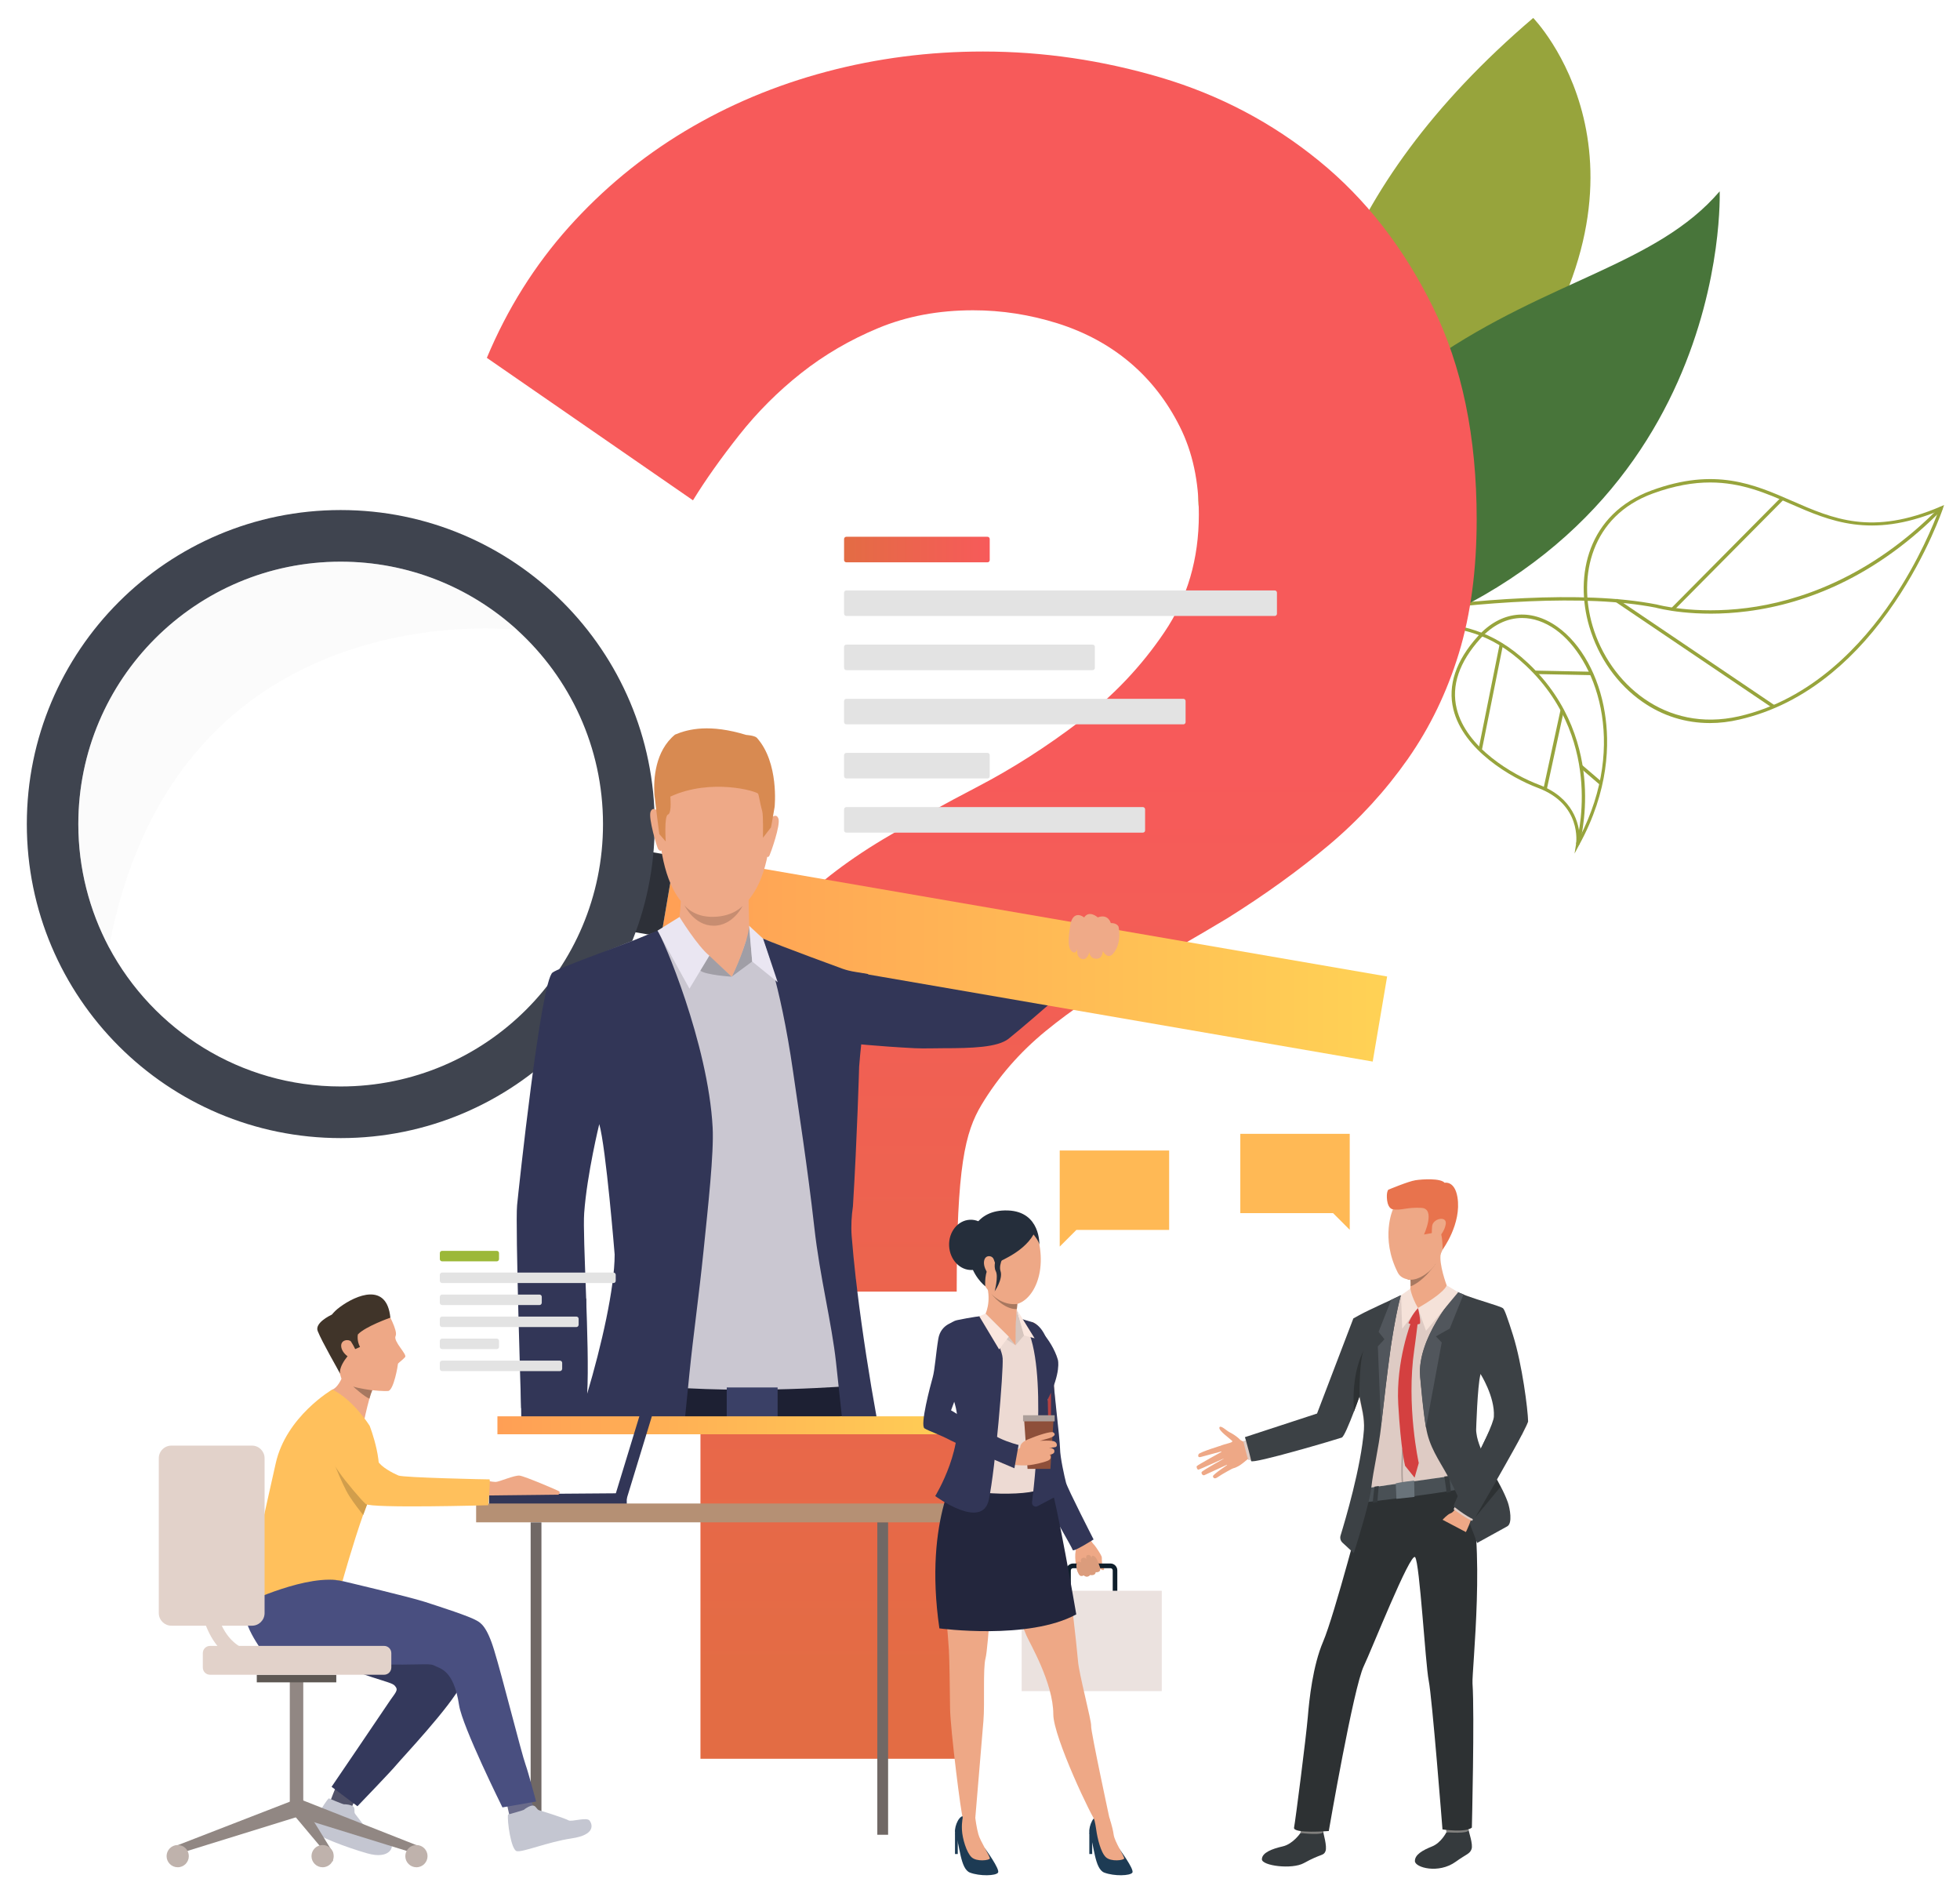 <?xml version="1.0" encoding="utf-8"?>
<!-- Generator: Adobe Illustrator 24.2.3, SVG Export Plug-In . SVG Version: 6.00 Build 0)  -->
<svg version="1.1" id="Слой_1" xmlns="http://www.w3.org/2000/svg" xmlns:xlink="http://www.w3.org/1999/xlink" x="0px" y="0px"
	 viewBox="0 0 1834.2 1781.4" style="enable-background:new 0 0 1834.2 1781.4;" xml:space="preserve">
<style type="text/css">
	.st0{fill:#97A43C;}
	.st1{fill:#BBD070;}
	.st2{fill:#48753A;}
	.st3{fill:url(#SVGID_1_);}
	.st4{fill:#E3E3E3;}
	.st5{fill:url(#SVGID_2_);}
	.st6{fill:#323657;}
	.st7{fill:url(#SVGID_3_);}
	.st8{fill:#2D3038;}
	.st9{fill:#3F444F;}
	.st10{opacity:0.32;fill:#F2F2F2;}
	.st11{fill:#CAC7D1;}
	.st12{fill:#1D2033;}
	.st13{fill:#EEA987;}
	.st14{fill:#D88A51;}
	.st15{fill:#C78D71;}
	.st16{fill:#A09EA6;}
	.st17{fill:#EAE6F2;}
	.st18{fill:#3A4066;}
	.st19{fill:#EFAA88;}
	.st20{fill:url(#SVGID_4_);}
	.st21{fill:#706865;}
	.st22{fill:#B59074;}
	.st23{fill:#EEA886;}
	.st24{fill:#515269;}
	.st25{fill:#6A6B8A;}
	.st26{fill:#C4C6D1;}
	.st27{fill:#34395C;}
	.st28{fill:#EDDCC5;}
	.st29{fill:#494F80;}
	.st30{fill:#403429;}
	.st31{fill:#FFC05C;}
	.st32{fill:#A77860;}
	.st33{fill:#D19E4C;}
	.st34{fill:#918783;}
	.st35{fill:#5E5854;}
	.st36{fill:#BFB2AC;}
	.st37{fill:#E2D2CA;}
	.st38{fill:#9CB839;}
	.st39{fill:#353A3D;}
	.st40{fill:#81807E;}
	.st41{fill:#2D3133;}
	.st42{fill:#DECBC4;}
	.st43{fill:#495055;}
	.st44{fill:#E8734D;}
	.st45{fill:#3C4145;}
	.st46{fill:#51565C;}
	.st47{fill:#F5E2D9;}
	.st48{fill:#D44040;}
	.st49{fill:#AD9F99;}
	.st50{fill:#69737A;}
	.st51{fill:#0E1E2B;}
	.st52{fill:#EBE2DF;}
	.st53{fill:#DB9C7C;}
	.st54{fill:#1D3B54;}
	.st55{fill:#23263D;}
	.st56{fill:#EDDAD3;}
	.st57{fill:#D6C5BE;}
	.st58{fill:#252E3B;}
	.st59{fill:#FAE6DE;}
	.st60{fill:#B54141;}
	.st61{fill:#8E4F3A;}
	.st62{fill:#AD9F9A;}
	.st63{fill:#FFB955;}
</style>
<g>
	<g>
		<g>
			<g>
				<path class="st0" d="M1153.7,601.6l-0.7-3.1c0.7-0.1,66.1-15.1,147.3-26.5c75-10.6,179.3-20.3,249.8-6.5l0.1,0
					c0.3,0.1,35,9.7,84.8,3.3c45.9-5.9,114.6-27.2,180.6-94.7l2.3,2.2c-29.4,30.1-61.9,53.7-96.4,70.1
					c-27.6,13.1-56.6,21.7-86.2,25.5c-49.3,6.4-84.1-2.9-85.9-3.4C1415.3,542.4,1156.3,601,1153.7,601.6z"/>
			</g>
			<g>
				<path class="st0" d="M1600.2,676.5c-22.8,0-44.3-6.7-63.2-19.9c-23.5-16.3-41.1-41.3-49.7-70.3c-14.1-47.7-1.5-105.6,58.4-127.5
					c59.2-21.7,95.8-5.7,131.2,9.8c38.6,16.9,75,32.8,139.2,5.3l3.2-1.4l-1.1,3.3c-0.1,0.4-14.3,42.2-44.7,87.2
					c-17.8,26.4-37.7,48.8-59.1,66.4c-26.7,22.1-55.9,36.8-86.6,43.8C1618.5,675.4,1609.2,676.5,1600.2,676.5z M1600.4,451.4
					c-15.8,0-33.3,2.9-53.6,10.3c-58,21.2-70.1,77.4-56.5,123.7c15.9,54,68.1,100.4,136.9,84.8c68.5-15.6,116-67.8,143.7-108.9
					c25.2-37.3,39.2-72.4,43.1-83.2c-63.5,26-101.6,9.4-138.4-6.7C1653,461.5,1629.8,451.4,1600.4,451.4z"/>
			</g>
			<g>
				
					<rect x="1583.9" y="522.9" transform="matrix(0.56 -0.829 0.829 0.56 191.003 1583.103)" class="st0" width="3.2" height="177.8"/>
			</g>
			<g>
				
					<rect x="1543.7" y="516.7" transform="matrix(0.704 -0.71 0.71 0.704 110.281 1301.327)" class="st0" width="146" height="3.2"/>
			</g>
		</g>
		<g>
			<g>
				<path class="st0" d="M1473.5,798.6l1.4-8.9c0.2-1.5,5.3-37.2-35.8-52.6c-25-9.4-69.7-35.4-79-73.4c-5.5-22.5,2.3-45.5,22.9-68.4
					c21.3-23.6,49.2-26.8,74.5-8.8c22.2,15.8,38.8,45.9,44.3,80.3c4.6,28.3,4.1,72.7-24.1,123.9L1473.5,798.6z M1424.4,578.2
					c-14,0-27.5,6.5-39,19.2c-19.9,22.1-27.4,44.1-22.2,65.6c8.9,36.7,52.6,62,77,71.2c32.4,12.2,37.6,37,38.1,49.1
					c45.7-88.9,14.2-168-22.5-194.2C1445.5,581.8,1434.8,578.2,1424.4,578.2z"/>
			</g>
			<g>
				<path class="st0" d="M1477.9,790.4l-3-0.9c0.1-0.2,7.2-24.3,4.9-56.8c-2.1-29.9-12.7-73.1-51.7-109.8
					c-34.1-32.1-61.9-35-94.2-38.4c-38.4-4-82-8.6-145.5-66.6l2.1-2.3c62.7,57.3,105.8,61.8,143.7,65.8c31.4,3.3,61.1,6.4,96,39.2
					c39.7,37.4,50.6,81.5,52.7,112C1485.2,765.7,1478,790.2,1477.9,790.4z"/>
			</g>
			<g>
				
					<rect x="1344.3" y="650.3" transform="matrix(0.197 -0.981 0.981 0.197 481.012 1890.958)" class="st0" width="100.5" height="3.2"/>
			</g>
			<g>
				
					<rect x="1461.5" y="603.4" transform="matrix(1.995683e-02 -1 1 1.995683e-02 804.203 2080.078)" class="st0" width="3.2" height="52.8"/>
			</g>
			<g>
				
					<rect x="1416.2" y="699.8" transform="matrix(0.212 -0.977 0.977 0.212 460.335 1973.639)" class="st0" width="75.8" height="3.2"/>
			</g>
			<g>
				
					<rect x="1487.3" y="713.4" transform="matrix(0.651 -0.759 0.759 0.651 -31.482 1382.414)" class="st0" width="3.2" height="24.1"/>
			</g>
		</g>
		<g>
			<g>
				<g>
					<g>
						<path class="st1" d="M1152.1,201.3c0,0,169.6,140.3,100.4,263.6c-69.2,123.2-112.6,22.5-112.6,22.5s-51.2,19.4,16.3-131.3
							C1188.1,285.1,1152.1,201.3,1152.1,201.3z"/>
					</g>
				</g>
			</g>
			<g>
				<g>
					<g>
						<path class="st0" d="M1434.8,16.8c0,0,131.4,134.4-17.3,343.4c-148.7,209-116.3,311.8-116.3,311.8S1051.2,343.9,1434.8,16.8z"
							/>
					</g>
				</g>
			</g>
			<g>
				<g>
					<g>
						<path class="st2" d="M1255.5,611.5c-74.5,20.5-23.7-200.3,85.1-275.1s209.7-88.5,268.7-157.4
							C1609.2,179,1622.5,510.4,1255.5,611.5z"/>
					</g>
				</g>
			</g>
		</g>
		<g>
			<linearGradient id="SVGID_1_" gradientUnits="userSpaceOnUse" x1="918.736" y1="1568.354" x2="918.736" y2="717.48">
				<stop  offset="0" style="stop-color:#E36C44"/>
				<stop  offset="1" style="stop-color:#F75A5A"/>
			</linearGradient>
			<path class="st3" d="M651,1208.3c0-153,11.8-218.2,35.5-275.9c23.7-57.8,72.5-108.1,146.6-151.1c22.2-13.3,49.6-28.5,82.2-45.5
				c32.6-17,64.4-37.4,95.5-61.1c31.1-23.7,57.4-51.4,78.9-83.3c21.5-31.8,32.2-68.5,32.2-110c0-31.1-5.9-58.5-17.8-82.2
				c-11.9-23.7-27.4-43.7-46.7-60c-19.3-16.3-41.9-28.5-67.8-36.7c-25.9-8.1-52.2-12.2-78.9-12.2c-32.6,0-62.2,5.6-88.9,16.7
				c-26.7,11.1-50.7,25.2-72.2,42.2c-21.5,17-40.8,36.3-57.8,57.8c-17,21.5-31.5,41.9-43.3,61.1L455.6,334.8
				c19.2-45.9,44.8-86.6,76.6-122.2c31.8-35.5,68.1-65.5,108.9-90c40.7-24.4,84.8-42.9,132.2-55.5c47.4-12.6,96.3-18.9,146.6-18.9
				c56.3,0,111.8,8.2,166.6,24.4c54.8,16.3,104,42.2,147.7,77.8c43.7,35.5,79.2,81.1,106.6,136.6c27.4,55.5,41.1,121.8,41.1,198.8
				c0,47.4-5.6,89.2-16.7,125.5c-11.1,36.3-27,69.2-47.8,98.9c-20.8,29.6-45.2,56.3-73.3,80c-28.2,23.7-60,46.7-95.5,68.9
				c-29.6,17.8-59.3,34.8-88.9,51.1c-29.6,16.3-56.6,34.4-81.1,54.4c-24.4,20-44.4,43-60,68.9c-15.5,25.9-23.3,57.4-23.3,174.9H651z
				 M655.5,1645.5v-306.6h246.6v306.6H655.5z"/>
		</g>
		<g>
			<path class="st4" d="M1192.9,576.3H792c-1.1,0-2.1-0.9-2.1-2.1v-19.7c0-1.1,0.9-2.1,2.1-2.1h400.9c1.1,0,2.1,0.9,2.1,2.1v19.7
				C1195,575.3,1194.1,576.3,1192.9,576.3z"/>
			<path class="st4" d="M1069.5,779H792c-1.1,0-2.1-0.9-2.1-2.1v-19.7c0-1.1,0.9-2.1,2.1-2.1h277.5c1.1,0,2.1,0.9,2.1,2.1V777
				C1071.6,778.1,1070.7,779,1069.5,779z"/>
			<path class="st4" d="M1022.5,627H792c-1.1,0-2.1-0.9-2.1-2.1v-19.7c0-1.1,0.9-2.1,2.1-2.1h230.5c1.1,0,2.1,0.9,2.1,2.1v19.7
				C1024.6,626,1023.6,627,1022.5,627z"/>
			<path class="st4" d="M1107.4,677.7H792c-1.1,0-2.1-0.9-2.1-2.1v-19.7c0-1.1,0.9-2.1,2.1-2.1h315.4c1.1,0,2.1,0.9,2.1,2.1v19.7
				C1109.5,676.7,1108.6,677.7,1107.4,677.7z"/>
			<path class="st4" d="M924.1,728.3H792c-1.1,0-2.1-0.9-2.1-2.1v-19.7c0-1.1,0.9-2.1,2.1-2.1h132.1c1.1,0,2.1,0.9,2.1,2.1v19.7
				C926.2,727.4,925.3,728.3,924.1,728.3z"/>
			<linearGradient id="SVGID_2_" gradientUnits="userSpaceOnUse" x1="789.975" y1="514.229" x2="926.206" y2="514.229">
				<stop  offset="0" style="stop-color:#E36C44"/>
				<stop  offset="1" style="stop-color:#F75A5A"/>
			</linearGradient>
			<path class="st5" d="M924.1,526.1H792c-1.1,0-2.1-0.9-2.1-2.1v-19.7c0-1.1,0.9-2.1,2.1-2.1h132.1c1.1,0,2.1,0.9,2.1,2.1v19.7
				C926.2,525.2,925.3,526.1,924.1,526.1z"/>
		</g>
		<g>
			<g>
				<path class="st6" d="M1041.1,887.7c0,0-75,66.4-97.2,84.1c-10.3,8.2-34.6,8.9-60.8,8.9c-8.6,0-18.3,0.4-26.9,0c0,0,0,0,0,0
					c-34.4-1.7-64.2-4.9-64.2-4.9s-89.1,4.5-84.7-50.8c0,0,10.4-16.7,23.7-20.5c12.3-3.5,71.8,6.2,81.6,6.7
					c10.7,0.5,85.3,15,88,14.5c3.4-0.6,35.4-19.3,52.5-29.7c26.1-15.9,50.9-28.6,50.9-28.6L1041.1,887.7z"/>
			</g>
			<g>
				<linearGradient id="SVGID_3_" gradientUnits="userSpaceOnUse" x1="618.319" y1="895.907" x2="1298.133" y2="895.907">
					<stop  offset="0" style="stop-color:#FF9F55"/>
					<stop  offset="1" style="stop-color:#FFD255"/>
				</linearGradient>
				<polygon class="st7" points="1284.6,993.2 618.3,878.2 631.9,798.6 1298.1,913.6 				"/>
				
					<rect x="599.9" y="798" transform="matrix(0.986 0.168 -0.168 0.986 149.059 -90.96)" class="st8" width="25.4" height="76.5"/>
				<path class="st9" d="M318.8,477.2C156.6,477.2,25.1,608.8,25.1,771c0,162.2,131.5,293.8,293.8,293.8
					c162.2,0,293.8-131.5,293.8-293.8C612.6,608.8,481.1,477.2,318.8,477.2z M318.8,1016.5c-94,0-175.6-52.8-216.9-130.3
					c0,0,0,0,0,0C83.7,851.8,73.3,812.6,73.3,771c0-135.6,109.9-245.5,245.5-245.5c63.6,0,121.6,24.2,165.2,63.9
					c49.3,44.9,80.3,109.6,80.3,181.6C564.4,906.6,454.4,1016.5,318.8,1016.5z"/>
				<path class="st10" d="M484.1,589.4c0,0-318.6-39.5-382.1,296.8c0,0,0,0,0,0C83.7,851.8,73.3,812.6,73.3,771
					c0-135.6,109.9-245.5,245.5-245.5C382.5,525.5,440.5,549.7,484.1,589.4z"/>
			</g>
			<g>
				<path class="st11" d="M496.9,1309c0,0,29,8.8,41.2,6.6c12.2-2.2,6-151.3,6.5-182.4c0.4-25.2,14.1-91.6,14.1-91.6s0,0,0,0.1
					c0,0,0,0.1,0,0.1c0,0,0,0.1,0,0.1c1.4,5,19.9,73.9,20.6,107.1c0.7,34.4-4.5,165.9-4.5,165.9l51.2,5l147.2,3.6l30.7-3.6
					c0,0-3.7-56.2-5-83c-0.8-17-4.1-47.4-3.3-77c0,0-0.5-31.2,2.6-44.7c0.3-59.3,3.9-118.1,3.9-118.1c2-26.9,3.4-52,4.2-75.5
					c-6.5-3.4-14.3-7.4-20.5-10.4c-19.3-9.2-46.2-21.6-63.5-29.5c-10.1-4.6-20-8-20-8s-69-6.6-74.7-6.3c-1.8,0.1-10.4,3.1-21.7,7.4
					c-24.5,9.3-71.7,28.2-79.2,33.6c-11,7.9-34.3,195.4-35.4,208.6C489.4,1140.7,496.9,1309,496.9,1309z"/>
			</g>
			<path class="st12" d="M799.6,1296.4c0,0-101,8.6-189.5,0v29c0,0,132.9,19.2,194-5.5L799.6,1296.4z"/>
			<g>
				<path class="st6" d="M820.2,1325.1c-6.3-34.5-13.1-77.8-18-117.8v-0.2c-0.4-3.4-0.8-6.8-1.2-10.1c0-0.2,0-0.4-0.1-0.5
					c-1.6-14.2-2.9-27.7-3.9-40.1c-0.7-9.5-0.1-18.8,1.2-27.9c3.9-63.5,5.8-130.4,5.8-130.4c2-27.4,7.6-63,8.4-86.8
					c-9.4-1.8-15.6-2-24.1-5c0,0-55.4-20.2-74.9-28.4c0,0,16.4,38.6,28.8,124.9c4.7,33.1,13.5,88.9,19.9,145.9
					c2.5,22.5,6.6,45.2,10.6,66.6c4,21.4,7.7,41.5,9.6,58.7c1.2,11.6,3.3,30.6,5.5,51c0.4,3.1,0.7,6.3,1,9.4h33.2
					C821.4,1331.4,820.7,1328.3,820.2,1325.1z"/>
			</g>
			<path class="st11" d="M708.2,898c0,0,1.8,26.4-20.5,27c-22.4,0.6-40.1-20.9-40.1-20.9l37.1,9.6l22.6-19.1L708.2,898z"/>
			<g>
				<path class="st13" d="M678.1,695.6c0,0,51.3,8.6,42.6,88.9c-8.7,80.3-53.9,73.2-57,73.1c-3-0.1-45.5,1-47.8-97.2
					C615.9,760.4,615.2,687.9,678.1,695.6z"/>
			</g>
			<g>
				<path class="st13" d="M700.5,834.3c0,0,0,33.1,1.4,40.2c1.5,7.7-41.2,29.9-68.7,4c0,0,5.6-36.1,3.8-48.9
					C635.3,817,700.5,834.3,700.5,834.3z"/>
			</g>
			<g>
				<path class="st13" d="M720.8,765.8c0,0,5.7-5.9,7.7,0.2c2,6.1-7.2,31.9-8.4,34.4c0,0-1.1,2.3-2.4,1
					C716.4,800.1,720.8,765.8,720.8,765.8z"/>
			</g>
			<g>
				<path class="st13" d="M616.5,759.7c0,0-5.4-6.2-7.7-0.2c-2.2,6,6,33,7,34.7c0,0,1.8,2.8,3.2,1.5
					C620.3,794.5,616.5,759.7,616.5,759.7z"/>
			</g>
			<g>
				<path class="st14" d="M724.9,755c-1.8,11-3.4,19.1-3.4,19.1l-7.5,9.7c0,0,0.4-21.5-0.7-24.9c-0.4-1.3-0.9-3.6-1.5-6
					c-0.9-4.1-1.7-8.6-2.3-10.2c-1-2.4-43.9-15-82.2,2.6c0,0,0.3,3.3,0.3,7c0,4.3-0.5,9.1-2.5,9.8c-3.7,1.3-2.1,25.2-2.1,25.2
					l-6-6.9c0,0-1.7-12.5-3.4-26.8c0,0,0,0,0-0.1c-0.4-3.3-0.8-6.8-1.2-10.2c-0.9-14.4,0.6-40.6,19.3-56c12.7-5.4,32.9-10,66.6,0.3
					c0,0,7.7,0.5,9.9,2.6C729.3,713.5,724.9,755,724.9,755z"/>
			</g>
			<path class="st15" d="M640.5,846.9c0,0,8.2,11.4,27.2,10.9c19-0.4,27.3-10.3,27.3-10.3s-9,18.8-27.4,18.6
				C649.3,865.9,640.5,846.9,640.5,846.9z"/>
			<path class="st16" d="M703.9,899.6l-19.1,14.1c0,0,16-34.1,16.3-47.7L703.9,899.6z"/>
			<polygon class="st17" points="701,866.1 714.1,878.2 727.8,919 703.9,899.6 			"/>
			<path class="st13" d="M698.7,878.3c0,0-5.3,18.6-13.9,35.5c0,0-20.1-17.6-26.4-23.9C652,883.7,698.7,878.3,698.7,878.3z"/>
			<path class="st16" d="M663.7,894.1l21,19.7c0,0-24.8-1.6-29.5-5.8L663.7,894.1z"/>
			<path class="st17" d="M635.9,857.9c0,0,16.8,27.3,27.9,36.2l-18.6,30.9l-29.9-54.3L635.9,857.9z"/>
			<g>
				<path class="st6" d="M666.9,1054.9c-4.1-78.3-46.8-178.6-51.7-184.1c-3.8,1.4-17.2,7.1-21.4,8.7c-23.1,9.1-70.3,25.8-76.7,30.4
					c-11,7.9-31.9,204.5-33.2,217.7c-1.8,18,3.8,189.9,3.8,189.9s28.4,6.2,46.1,7.6c3.5,0.3,6.6,0.4,9,0.2c-1.1,3.2-2.1,6.3-3.1,9.2
					h100.6c0.3-3.1,0.6-6.2,0.9-9.4c1.2-12.6,2.6-26.1,4-40.2c3.7-36.7,8.7-70.9,13.2-114.8C662.6,1129,668.2,1078.7,666.9,1054.9z
					 M546.7,1134.7c2.7-36.6,14.1-83,14.1-83c6.3,22,14.4,122,14.4,122c0,31.4-12.4,85.6-25.7,130.2
					C552,1259,545,1157.1,546.7,1134.7z"/>
			</g>
			<g>
				<path class="st6" d="M548.6,1215.2l-0.6,109.9l-0.1,9.4h-39.6c-6.3-1.8-13.2-4-20.5-6.7l0-2.8l-2.4-175.8L548.6,1215.2z"/>
			</g>
			<rect x="680.1" y="1298.1" class="st18" width="47.6" height="35.4"/>
			<g>
				<g>
					<path class="st19" d="M1002.2,862.7c0,0-4.6,20.6-0.2,26.3c4.5,5.7,6.5-1.6,6.5-1.6s-2.2,7.2,3.4,9.6c5.6,2.4,7.6-6.3,7.6-6.3
						s-0.2,5.9,6.2,6.3c6.4,0.3,6.3-7.3,6.3-7.3s4.4,8.6,9.6,2.6c8.7-10,5.2-25.2,5.2-25.2s-1.2-3.6-7.3-3.5c0,0-2.3-9-12.2-5.3
						c0,0-7.9-7.2-12.8,0.1C1014.7,858.3,1005.8,851.2,1002.2,862.7z"/>
				</g>
			</g>
			<linearGradient id="SVGID_4_" gradientUnits="userSpaceOnUse" x1="465.481" y1="1333.468" x2="932.605" y2="1333.468">
				<stop  offset="0" style="stop-color:#FF9F55"/>
				<stop  offset="1" style="stop-color:#FFD255"/>
			</linearGradient>
			<rect x="465.5" y="1325.1" class="st20" width="467.1" height="16.8"/>
		</g>
		<g>
			<g>
				
					<rect x="457.6" y="1397.5" transform="matrix(1 -7.583903e-03 7.583903e-03 1 -10.629 3.999)" class="st6" width="128.9" height="11.8"/>
				
					<rect x="536.6" y="1342.8" transform="matrix(0.292 -0.956 0.956 0.292 -866.433 1525.706)" class="st6" width="122.4" height="11.2"/>
				<g>
					<rect x="821" y="1424.2" class="st21" width="10.1" height="292.4"/>
				</g>
				<g>
					
						<rect x="445.5" y="1406.6" transform="matrix(-1 -1.224647e-16 1.224647e-16 -1 1333.173 2830.876)" class="st22" width="442.1" height="17.6"/>
				</g>
				<g>
					
						<rect x="496.7" y="1424.2" transform="matrix(-1 -1.224647e-16 1.224647e-16 -1 1003.385 3140.935)" class="st21" width="10.1" height="292.4"/>
				</g>
				<path class="st23" d="M453.8,1385.1c0,0,6.7,1.3,9.9,1.4c3.2,0.1,17.9-6.6,22.7-5.9c4.7,0.6,35.5,13.7,36.9,14.7
					c1.4,1-0.7,3.1-0.7,3.1l-70.7,0.8L453.8,1385.1z"/>
				<g>
					<path class="st24" d="M332.9,1682.6l-4.5,9.8c0,0-19.1-7.1-19.2-7.4c-0.1-0.2,5.3-13.6,5.3-13.6L332.9,1682.6z"/>
				</g>
				<g>
					<path class="st25" d="M496.4,1682.4l5.3,15.4c0,0-21,4.6-24,4.4c-0.3,0-4-17.5-4-17.5L496.4,1682.4z"/>
				</g>
				<path class="st26" d="M475.4,1697.7c0,0,14.6-4,15.1-4.6c0.4-0.6,5.8-4.3,8.6-3.8c2.8,0.5,3,3.8,5.8,4.5
					c2.8,0.7,24.2,7.5,27.1,9.3c3,1.7,17.1-3.4,19.8,0.3c2.7,3.7,5.4,13.3-16.9,16.6c-22.2,3.3-46,13.3-51.4,11.9
					C478.2,1730.5,474.5,1703.6,475.4,1697.7z"/>
				<path class="st26" d="M307.7,1682.5c0,0,13.6,5.8,14.3,5.6c0.7-0.2,7,0.3,8.8,2.3c1.8,2,0,4.7,1.7,6.9
					c1.7,2.2,11.4,15,14.2,17.9c2.3,2.4,15,4.7,19.1,8.9c3.1,3.2-0.5,16-22.1,9.9c-21-6-47.1-16.3-50.3-20.6
					C290.1,1709.2,303.5,1686.5,307.7,1682.5z"/>
				<g>
					<path class="st27" d="M321.6,1490c0,0,59.7,26.5,72.3,35.6c12.6,9.1,40.3,25.8,41.3,29.9c0.9,4.1,6.4,0.1-3.4,20.5
						c-9.8,20.4-56.3,69.6-60.6,74.9c-4.5,5.6-36.7,39-36.7,39l-24.2-18.2c0,0,46.6-68.5,53.3-78.6c6.7-10.1,9.8-11.6,5.8-16
						c-4-4.4-19.9-4.4-101.9-38.3c-8.2-3.4-31-11.3-34.1-22.3c-5.4-19.9-0.8-45.1,21.3-56.1C276.6,1449.4,321.6,1490,321.6,1490z"/>
				</g>
				<g>
					<path class="st23" d="M350,1297.9c-0.5,0.5-1.1,1.5-1.7,2.9c-0.9,2-1.8,4.8-2.6,7.8c-2.7,9.5-5.2,21.6-5.2,21.6
						s-34.2-28.5-29.3-30.2c4.8-1.8,8.4-10.1,8.4-10.1S353.6,1294.7,350,1297.9z"/>
				</g>
				<g>
					<path class="st28" d="M347.8,1396.2c0,0-27.7,53-28.9,72.9c-1.2,19.9-57.9-6.3-57.9-6.3L347.8,1396.2z"/>
				</g>
				<g>
					<path class="st6" d="M319,1467.8l0.6,4.9l1,6.5c0,0,0,0,0,0s0,0,0,0c-0.9-0.1-55.3-3.5-59.3-2.5c-4,1,7.5-12.9,7.5-12.9
						L319,1467.8z"/>
				</g>
				<g>
					<path class="st29" d="M320.7,1479.3c0,0,61.7,14.5,76.9,19.4c15.2,4.9,41.5,13.4,48.5,17.5c3.7,2.1,9.5,5.3,16.3,27.6
						c7.8,25.3,25.5,96.3,29.5,107.4c2.5,6.9,9.8,34.3,9.8,34.3l-31.5,5.5c0,0-37.5-75.5-40.6-95.7c-5.1-33.9-18.3-34.1-23.6-37.2
						c-5.3-3.1-30.9,2.7-121.8-4.5c-9.1-0.7-33.9-1.2-40.4-11c-11.6-17.7-23.3-37.8-5.3-55.7C256.6,1469,320.7,1479.3,320.7,1479.3z
						"/>
				</g>
				<g>
					<path class="st23" d="M362,1226.6c0,0,10.7,18.4,8.2,23.4c-2.4,5,11.1,17.2,8.9,19.7c-2.2,2.6-6.8,5.7-6.7,6.4
						c0.1,0.7-3.9,24.8-9.2,25.3c-5.2,0.5-41-1.3-44-12.5c-3-11.2-11.7-35.7-13.8-40.3C303.4,1244.1,324.1,1209,362,1226.6z"/>
				</g>
				<g>
					<path class="st30" d="M317.9,1223c-3,2.2-5.4,4.6-7.3,6.9c-2.3,1.1-16.2,8-13.3,15.4c3.9,10,19.5,36.8,20.8,39.6
						c0.2,0.4,0.2-0.3,0-1.8c1-9.5,12.6-20.1,12.6-20.1l6.2-2.8c-3.2-6-2-11.7-2-11.7c7-7.5,30.4-15.7,30.4-15.7
						C362.1,1199.6,333.5,1211.4,317.9,1223z"/>
				</g>
				<g>
					<path class="st23" d="M328.5,1255.2c-1.7-2.5-10.4-2.1-9.1,5.3c1.3,7.4,12,13.4,14.3,10.1
						C336,1267.3,330.2,1257.9,328.5,1255.2z"/>
				</g>
				<path class="st31" d="M351.1,1390.6c-2,3.3-4.4,8.6-7,15.1c-1.4,3.6-2.8,7.5-4.3,11.6c-9.5,26.9-19.3,62-19.3,62
					c-31.7-7.7-90.3,20.4-90.3,20.4c0.3-9.2,18-86.5,27.8-130.5c9.7-44,53-69.2,53-69.2c19.9,9.9,34.9,33.9,34.9,33.9
					S361.6,1373.7,351.1,1390.6z"/>
				<path class="st32" d="M348.3,1300.8c-0.9,2-1.8,4.8-2.6,7.8c-5.1-2.1-14.9-11.1-15.2-11.4
					C334.6,1298.8,348.3,1300.8,348.3,1300.8z"/>
				<path class="st33" d="M344.2,1405.8c-1.4,3.6-2.8,7.5-4.3,11.6c-3-3.7-8.2-10.3-13-17.7c-7.2-11.1-19-42.8-19.7-44.8
					C313.5,1363.5,336.7,1395.5,344.2,1405.8z"/>
				<g>
					<g>
						<polygon class="st34" points="166.4,1726.3 169,1733.7 280,1699.3 274.7,1684.3 						"/>
					</g>
				</g>
				<g>
					<g>
						<rect x="271.2" y="1573.3" class="st34" width="12.6" height="120.7"/>
					</g>
				</g>
				<g>
					<g>
						<rect x="240.3" y="1566.9" class="st35" width="74.4" height="7.1"/>
					</g>
				</g>
				<g>
					<g>
						<polygon class="st34" points="389.7,1726.3 387,1733.7 276,1699.3 280.9,1683.4 						"/>
					</g>
				</g>
				<g>
					<g>
						<polygon class="st34" points="311.4,1732.9 311.4,1741.5 276,1699.3 280.9,1683.4 						"/>
					</g>
				</g>
				<g>
					<g>
						<path class="st36" d="M400.1,1736.6c0,5.7-4.6,10.4-10.4,10.4c-5.7,0-10.4-4.6-10.4-10.4c0-5.7,4.6-10.4,10.4-10.4
							C395.4,1726.2,400.1,1730.8,400.1,1736.6z"/>
					</g>
				</g>
				<g>
					<g>
						<path class="st36" d="M312.3,1736.6c0,5.7-4.6,10.4-10.4,10.4c-5.7,0-10.4-4.6-10.4-10.4c0-5.7,4.6-10.4,10.4-10.4
							C307.7,1726.2,312.3,1730.8,312.3,1736.6z"/>
					</g>
				</g>
				<g>
					<g>
						<path class="st36" d="M176.7,1736.6c0,5.7-4.6,10.4-10.4,10.4c-5.7,0-10.4-4.6-10.4-10.4c0-5.7,4.6-10.4,10.4-10.4
							C172.1,1726.2,176.7,1730.8,176.7,1736.6z"/>
					</g>
				</g>
				<g>
					<path class="st37" d="M359.4,1566.9H196.6c-3.8,0-6.8-3-6.8-6.8v-13.4c0-3.8,3-6.8,6.8-6.8h162.8c3.8,0,6.8,3,6.8,6.8v13.4
						C366.2,1563.8,363.2,1566.9,359.4,1566.9z"/>
				</g>
				<g>
					<path class="st37" d="M235.8,1521h-75.4c-6.5,0-11.8-5.3-11.8-11.8v-144.9c0-6.5,5.3-11.8,11.8-11.8h75.4
						c6.5,0,11.8,5.3,11.8,11.8v144.9C247.6,1515.8,242.3,1521,235.8,1521z"/>
				</g>
				<g>
					<path class="st37" d="M248.7,1560.2c-17.9,0-32.5-6-43.2-17.9c-24.3-26.8-19.9-74-19.7-76c0.4-3.7,3.7-6.4,7.4-6.1
						c3.7,0.4,6.4,3.7,6.1,7.4c-0.1,0.5-3.9,43.3,16.3,65.6c8.2,9,19,13.4,33.2,13.4c3.7,0,6.8,3,6.8,6.8
						C255.5,1557.1,252.4,1560.2,248.7,1560.2z"/>
				</g>
				<g>
					<path class="st31" d="M328,1322.9c0,0,4.6,5.2,10.9,16.3c7.2,12.5,13.1,24.9,14.6,27.7c3.2,5.7,14.4,11.5,19.4,13.6
						c4.6,2,84.2,3.7,85.2,3.6c1-0.1-1.2,24.2-1.2,24.2s-109.9,3.1-114.7-1.2c-4.8-4.4-18.7-20.9-24.5-29.2
						c-5.5-7.8-14.1-20.7-18.6-26.2c-5-6.2-15.6-27.4-2.2-37.9C314.3,1300.3,323.9,1316.7,328,1322.9z"/>
				</g>
			</g>
			<path class="st4" d="M574.1,1200.4H413.7c-1.1,0-2.1-0.9-2.1-2.1v-5.6c0-1.1,0.9-2.1,2.1-2.1h160.4c1.1,0,2.1,0.9,2.1,2.1v5.6
				C576.2,1199.5,575.3,1200.4,574.1,1200.4z"/>
			<path class="st4" d="M524,1282.8H413.7c-1.1,0-2.1-0.9-2.1-2.1v-5.6c0-1.1,0.9-2.1,2.1-2.1H524c1.1,0,2.1,0.9,2.1,2.1v5.6
				C526,1281.9,525.1,1282.8,524,1282.8z"/>
			<path class="st4" d="M504.9,1221h-91.2c-1.1,0-2.1-0.9-2.1-2.1v-5.6c0-1.1,0.9-2.1,2.1-2.1h91.2c1.1,0,2.1,0.9,2.1,2.1v5.6
				C506.9,1220.1,506,1221,504.9,1221z"/>
			<path class="st4" d="M539.4,1241.6H413.7c-1.1,0-2.1-0.9-2.1-2.1v-5.6c0-1.1,0.9-2.1,2.1-2.1h125.7c1.1,0,2.1,0.9,2.1,2.1v5.6
				C541.4,1240.7,540.5,1241.6,539.4,1241.6z"/>
			<path class="st4" d="M464.9,1262.2h-51.2c-1.1,0-2.1-0.9-2.1-2.1v-5.6c0-1.1,0.9-2.1,2.1-2.1h51.2c1.1,0,2.1,0.9,2.1,2.1v5.6
				C467,1261.3,466.1,1262.2,464.9,1262.2z"/>
			<path class="st38" d="M464.9,1180.1h-51.2c-1.1,0-2.1-0.9-2.1-2.1v-5.6c0-1.1,0.9-2.1,2.1-2.1h51.2c1.1,0,2.1,0.9,2.1,2.1v5.6
				C467,1179.1,466.1,1180.1,464.9,1180.1z"/>
		</g>
		<g>
			<g>
				<path class="st23" d="M1171.5,1350c0,0-8.3-0.1-11.3-3.3c-3-3.2-8.2-6.1-9.9-6.9c-2.2-1.1-8.4-7.1-9.2-4.2
					c-0.8,2.9,9.9,10.4,11.9,12.4c2,2-8.8,2.9-10.4,4.9c-1.6,2,4,22.5,11.2,20.9c7.2-1.6,13.2-8.9,14.6-8.9c1.4,0,5.4-0.9,5.4-0.9
					L1171.5,1350z"/>
			</g>
			<g>
				<path class="st23" d="M1144.2,1352c0,0-21.6,6.6-22.5,8.5c-0.9,1.9-0.3,3.2,1.8,2.7c2.1-0.5,21.2-5.7,21.2-5.7
					s-23.6,12.9-24.7,14.2c-0.6,0.8,0.4,3.5,1.6,3.3c1.1-0.2,25.5-11.3,25.5-11.3s-22,12.1-22.6,13.6c-0.5,1.3,1,3.6,2.7,2.8
					c1.7-0.8,23-10.6,23-10.6s-15.4,10.1-15.1,11.7c0.1,1,1,3.4,4.8,0.6c3.9-2.8,13.8-8,13.8-8L1144.2,1352z"/>
			</g>
			<g>
				<path class="st39" d="M1217,1714.9c0,0-6.9,10.4-16.7,12.6c-9.7,2.2-19.3,5.8-19.4,12c-0.1,6.1,28.1,9.8,39.3,3.6
					c16.6-9.2,18.3-6.5,20.2-11.1c1.8-4.6-2.2-17-2.1-18.4C1238.4,1711.7,1217,1714.9,1217,1714.9z"/>
			</g>
			<g>
				<path class="st40" d="M1218.1,1709.8c0,0-1.3,5-1.1,5.1c0.2,0.1,21.9,2.7,21.3-1.3c-0.5-3.3-1.3-6.8-1.3-6.8L1218.1,1709.8z"/>
			</g>
			<g>
				<path class="st39" d="M1353.6,1714.2c0,0-4.9,9.9-13.4,13.3c-9,3.6-16.3,7.8-16.1,13.8c0.2,6,22.1,12.1,38.1,0.6
					c10.1-7.3,13.3-7.3,14.9-11.9c1.6-4.6-2.8-16.4-2.7-17.9C1374.3,1710.3,1353.6,1714.2,1353.6,1714.2z"/>
			</g>
			<g>
				<path class="st40" d="M1353.3,1709c0,0,0.1,5.1,0.2,5.2c0.2,0.1,21.2,1.8,20.7-2.1c-0.4-3.1-2-6.9-2-6.9L1353.3,1709z"/>
			</g>
			<g>
				<path class="st41" d="M1276.3,1405.7c0,0-27.6,105.8-38.1,130.2c-9.7,22.7-13,54.3-14.3,70.2c-1.7,20-11.7,97.9-12.9,103.8
					c-1.2,5.9,32.5,3.2,32.5,3.2s23.2-134.8,32.8-154.4c6.4-13.1,43.7-107.2,48-101.8c4.3,5.4,9.6,99.7,12.7,115.4
					c3.2,15.7,12.9,139.3,12.9,139.3s21.7,3.2,27.5-1.7c0,0,2.6-105.6,0.6-134.9c-0.8-11.2,13.1-134.1-4.7-183.6
					C1363.9,1365.2,1276.3,1405.7,1276.3,1405.7z"/>
			</g>
			<g>
				<path class="st42" d="M1430,1329.8c0,1.2-2.3,6-5.9,13c-5.3-10.7-9.5-19.4-10.9-22.6c-4.5-10.6-27.6-34.9-27.6-34.9s0,0,0,0.1
					c0,0,0,0,0,0c0,0,0,0,0,0c0,0,0,0.1,0,0.1c0,0.1,0,0.1-0.1,0.2c0,0,0,0.1,0,0.1c0,0,0,0.1,0,0.1c-1.3,4.7-9,34.1-9.3,48.5
					c-0.3,15.7-4.4,44.9-4.4,44.9l0,0l-4.8,0.7l-10.7,1.5l-1.3,0.2l-3.1,0.4l-28.4,4l-10.1,1.4l-1.4,0.2l-5.8,0.8l-15.9,2.2l-4,0.6
					l0,0l-3,0.4l-4.2,0.6c0,0,0,0,0,0c-0.1-0.2-4.1-5.6-3.5-17.6c0.4-7.8,1.3-22.4,0.9-36c0-0.1,0-0.1,0-0.2c0-0.2,0-0.3,0-0.5
					c0-0.1,0-0.1,0-0.2v0c-0.2-7.5-0.9-14.5-2.3-19.9c-0.9-3.6-1.6-7.2-2-10.6c0-0.2,0-0.3-0.1-0.5c-0.1-0.6-0.1-1.2-0.2-1.9
					c-0.9-9.4-0.2-16.6-0.1-17l0,0c-0.3,0.6-2.4,8.2-5.1,17.6c-4.6,15.8-11,36.8-13.7,37.8c-4,1.5-68.4,20.6-82.3,22.5
					c-1.6,0.2-2.5,0.2-2.6-0.1c-0.1-0.2-0.1-0.4-0.2-0.6c-1.7-5.6-4-15-4.4-16.6c0-0.1-0.1-0.2-0.1-0.2l2.5-0.7l70.1-21l32.1-92.4
					c0.7-0.5,8.5-4.3,14.3-7.1c5.9-2.8,12.9-6.9,19.3-10.4c3.3-1.8,6.4-3.4,9-4.6l0.4-0.2l0,0c4.4-2,7.3-3.4,7.3-3.4s0,0,0,0
					c0.1,0,0.8-0.1,1.9-0.2c6.2-0.6,25.3-2.4,31.7-2.8c0.5,0,1-0.1,1.3-0.1c0.3,0,0.5,0,0.6,0c0.8,0,4.8,1.4,9.9,3.4h0
					c0.2,0.1,0.4,0.1,0.6,0.2c0.2,0.1,0.5,0.2,0.7,0.3c0.4,0.2,0.9,0.3,1.4,0.5c0.9,0.4,1.9,0.7,2.8,1.1c0.3,0.1,0.7,0.3,1,0.4
					c10.4,4.1,22.3,9.2,25.1,11.2c1.9,1.3,7.7,12.3,14.4,25.8c8.7,27.8,19.7,70.3,20,80.8C1430,1329.5,1430,1329.7,1430,1329.8z"/>
			</g>
			<g>
				<path class="st43" d="M1279,1392.3c0,0-2.1,2.6-2.8,13.4c0,0,87.8-10.2,97-14.3c0,0,0.4-11.9-1.6-12.1
					C1369.5,1379,1279,1392.3,1279,1392.3z"/>
			</g>
			<g>
				<path class="st23" d="M1353.8,1202.5c-0.3,13.8-26.9,21.3-26.9,21.3s-11.2-14-8.5-15.3c1-0.5,1.5-2.6,1.6-5
					c0.1-2.2,0-4.7-0.2-6.2c-0.1-1-0.2-1.6-0.2-1.6s3.8-4,8.7-8.8c8.5-8.4,20.1-19.1,20.1-14.8c0,0.2,0,0.5-0.1,0.8
					C1346.3,1182.5,1353.8,1202.5,1353.8,1202.5z"/>
			</g>
			<g>
				<path class="st39" d="M1351.6,1381.4c0,0,1.9,12.1,2.1,15.2l4.1-0.8c0,0-1.1-12.8-1.8-14.9L1351.6,1381.4z"/>
			</g>
			<g>
				<path class="st39" d="M1286.3,1390.9c0,0-1.5,11-1.6,15.1l4.3-0.6c0,0,0.9-13.7,1.4-15.1L1286.3,1390.9z"/>
			</g>
			<g>
				<path class="st32" d="M1343.6,1182.3C1343.6,1182.3,1343.6,1182.3,1343.6,1182.3c-0.1,0.1-1.2,1.8-3.1,4.2
					c-4.1,5.1-11.8,13.6-20.4,17c0.1-2.2,0-4.7-0.2-6.2c-0.9,0-1.8-0.1-2.6-0.3c2.4-4.1,5.8-8.5,5.8-8.5l5.4-1.6L1343.6,1182.3z"/>
			</g>
			<g>
				<path class="st23" d="M1348.7,1172.2c-2.3,5-4.5,8.7-5.1,10.1c0,0,0,0,0,0c-0.4,0.9-1.5,2.5-3.1,4.2c-4.4,4.7-12.6,11-20.6,10.8
					c-0.9,0-1.8-0.1-2.6-0.3c-3.2-0.7-7.1-2.2-9.2-6.3c-16.6-32.6-4.6-59.2-4.6-59.2s45.5-12.9,52.6,0.8
					C1361,1141.9,1354.1,1160.5,1348.7,1172.2z"/>
			</g>
			<g>
				<path class="st44" d="M1303.4,1131.4c0,0-4.2-0.2-5.3-8.2c-1-7.9,1.1-10.1,1.1-10.1s18.8-7.9,25.5-8.9c6.7-1,23.3-2,27.2,2.4
					c0,0,9.4-2.2,12,13.5c4.1,24.9-13.9,49-13.9,49s0.2-16.2-3.4-18.4c-3.6-2.2-6.7,3-6.7,3l-7.3,1.3c0,0,11.1-24-2.2-24.9
					C1317.1,1129.2,1311.1,1132.8,1303.4,1131.4z"/>
			</g>
			<g>
				<path class="st23" d="M1340.2,1147.2c0.7-7.2,13.6-9.9,12.8-2.4c-0.9,7.5-7.2,14.7-10.2,14.5
					C1339.8,1159.1,1339.6,1152.7,1340.2,1147.2z"/>
			</g>
			<g>
				<path class="st45" d="M1385.4,1285.9c-1.3,4.7-9,34.1-9.3,48.5c0,1.3-0.1,2.8-0.2,4.3c2,0.8,3.9,1.7,5.8,2.5
					c-0.2-1.2-0.3-2.4-0.3-3.6C1381.4,1337.6,1382.6,1296.9,1385.4,1285.9z M1430,1329.4c-0.2-10.5-5.4-52.4-14.1-80.2
					c-2.3-7.3-4.4-13.7-6.1-18.3c-1.4-3.9-2.6-6.5-3.4-7c-2.7-1.9-22.8-7.5-34-11.6c-0.7-0.3-1.3-0.5-2-0.8c-0.4-0.1-0.7-0.3-1-0.4
					c-0.7-0.3-1.4-0.6-2.1-0.8c-0.2-0.1-0.5-0.2-0.7-0.3c-0.5-0.2-0.9-0.3-1.3-0.5c-0.3-0.1-0.5-0.2-0.7-0.3
					c-0.2-0.1-0.4-0.1-0.6-0.2h0c0,0,0,0,0,0c-0.1,0.1-0.1,0.2-0.2,0.3c-0.1,0.1-0.2,0.2-0.3,0.3c-0.2,0.2-0.5,0.6-0.8,0.9
					c-1.1,1.3-2.8,3.3-4.8,5.9c-1.7,2.2-3.6,4.7-5.6,7.6l-0.1,0.1c0,0.1-0.1,0.2-0.2,0.2c-0.5,0.7-1,1.5-1.5,2.2
					c-0.4,0.6-0.8,1.1-1.1,1.7c-0.3,0.5-0.7,1-1,1.5c-0.1,0.1-0.1,0.2-0.2,0.4c-0.5,0.8-1.1,1.7-1.6,2.5c-1.1,1.7-2.1,3.5-3.2,5.4
					c-0.3,0.6-0.7,1.2-1,1.8c-1,1.8-2,3.6-2.9,5.5c-0.3,0.6-0.6,1.2-0.9,1.9c-0.3,0.6-0.6,1.3-0.9,1.9c-0.3,0.7-0.6,1.3-0.9,1.9
					c0,0.1-0.1,0.2-0.1,0.2c-0.5,1-0.9,2-1.3,3.1c-0.9,2.1-1.7,4.3-2.4,6.6c-0.2,0.7-0.4,1.3-0.7,2c-0.2,0.7-0.4,1.3-0.6,2
					c-0.2,0.7-0.4,1.4-0.6,2c-0.7,2.9-1.3,5.8-1.7,8.7c-0.1,0.5-0.1,1.1-0.2,1.6c-0.1,0.5-0.1,0.9-0.1,1.4c0,0.4-0.1,0.8-0.1,1.2
					c0,0.5-0.1,1-0.1,1.5c0,0.7,0,1.4,0,2.1c0,1.6,0.1,3.3,0.2,4.9c0.1,0.7,0.1,1.4,0.2,2.1c0,0.3,0,0.6,0.1,0.8
					c0.1,0.9,0.2,1.9,0.3,2.9c0.1,1.9,0.3,4,0.6,6.1c0.1,1.1,0.2,2.3,0.3,3.4c0.1,0.8,0.1,1.5,0.2,2.3c0.3,2.6,0.6,5.3,0.9,8.2
					c0.2,2,0.5,4,0.7,6c0.2,1.9,0.5,3.8,0.7,5.8c0.2,1.4,0.4,2.8,0.6,4.3c0.2,1.7,0.5,3.5,0.8,5.2c2.9,18.2,12.1,30.5,20.2,45.3
					c0.1,0.1,0.1,0.3,0.2,0.4c0,0.1,0.1,0.1,0.1,0.2c0.2,0.3,0.4,0.6,0.5,0.9c0,0,0,0,0,0c0.2,0.5,0.5,1,0.8,1.5
					c0.2,0.3,0.3,0.6,0.5,0.9c1.5,3,3.1,6,4.5,9.1c1,2,1.9,4,2.8,5.9c0.1,0.2,0.2,0.4,0.3,0.6c0,0,1.5,3.5,3.4,7.9
					c0.7,1.6,1.5,3.4,2.2,5.2v0c0.5,1.2,1.1,2.4,1.6,3.6c0.5,1,0.9,2,1.3,3v0c0.9,2.1,1.7,4,2.3,5.3v0c0.4,1,0.7,1.6,0.8,1.9
					c2.8,7,4.8,12.4,5.7,14.9c0.4,1,0.6,1.6,0.6,1.6l28.1-15.5c5.3-2.7,2.6-17,0.6-22.7c-1.7-4.7-4-9.7-6.7-14.8
					c-1.1-2.1-2.2-4.3-3.4-6.4c5.5-9.7,11.1-19.5,15.9-28.2c2.8-5.1,5.4-9.7,7.4-13.7c3.6-7,5.9-11.8,5.9-13
					C1430,1329.7,1430,1329.5,1430,1329.4z M1390.9,1344.7L1390.9,1344.7c0,0.1-0.1,0.3-0.2,0.4c-1.5,3.3-3.1,6.8-4.8,10.5
					c-0.1-0.1-0.1-0.3-0.2-0.5c-2-4.9-3.5-9.7-4-14c-0.2-1.2-0.3-2.4-0.3-3.6c0,0,1.2-40.7,4-51.7c0,0,0-0.1,0-0.1c0,0,0-0.1,0-0.1
					c0-0.1,0-0.1,0-0.2c0,0,0-0.1,0-0.1v0c0,0,0,0,0,0s13.6,21.3,12.6,39.9C1398,1328.1,1395.1,1335.4,1390.9,1344.7z"/>
			</g>
			<g>
				<path class="st45" d="M1301.9,1216.1c-6.7,3.1-14.3,6.6-20.3,9.5c-5.8,2.7-14.4,7.4-15.1,7.9l-34,89l-67.5,22.1
					c0,0,0.3,1.1,0.9,2.9c0.2,0.5,0.3,1.1,0.5,1.8c1.2,4.4,3,10.8,4,15.3c0.1,0.4,0.2,0.8,0.2,1.2c0.1,0.4,0.1,0.7,0.2,1.1
					c0.6,3.3,80.4-20.3,84.8-21.9c2-0.7,6.8-12.2,11.5-24.5v0c1.7-4.6,3.5-9.3,5-13.7c0-0.1,0.1-0.2,0.1-0.3
					c1.9,9.8,5.1,20.2,4.2,31.2c0,0,0,0,0,0c-2.7,35.1-17.6,84.9-21.9,99c-0.7,2.4,0,4.9,1.8,6.6l7.9,7.3l2.7,2.5
					c0,0,9.1-28.1,13.8-48c0.1-0.5,0.3-1.1,0.4-1.6c1.1-4.6,1.9-8.7,2.2-11.8c0,0,0,0,0,0c1.7-15.7,6.9-36.8,9.2-57.4v0
					c2.9-26.1,6-51.9,8.1-67.1c0.2-1.3,0.4-2.5,0.5-3.8c0.1-0.5,0.1-1,0.2-1.5c0-0.1,0-0.2,0-0.3c0.1-0.7,0.2-1.5,0.3-2.2
					c0-0.1,0-0.3,0.1-0.4c0.2-1.1,0.3-2.2,0.5-3.2c0,0,0,0,0,0c4.9-31.2,8.6-43.7,8.6-43.7l-0.2-0.2
					C1308.1,1213.2,1305.1,1214.6,1301.9,1216.1z"/>
			</g>
			<g>
				<path class="st46" d="M1329,1288.4c1,10.9,2.4,28.6,5.4,47.3l14.8-79.7l-5.5-5.7l13-7.3l12.9-32c-1.9-0.8-3.8-1.5-5.5-2.2
					C1361.7,1211.4,1325.6,1252.2,1329,1288.4z"/>
			</g>
			<g>
				<path class="st46" d="M1301.9,1216.1l-11.8,30l5.5,6.9l-6.2,6.7l3,74.6c2.9-26.1,6-51.9,8.1-67.1c5.6-39.5,10.5-55.3,10.5-55.3
					l-0.4,0.2C1308.1,1213.2,1305.1,1214.6,1301.9,1216.1z"/>
			</g>
			<g>
				<path class="st47" d="M1326.9,1223.8l7.6,21.3l30.1-36.1l-10.8-6.5C1353.8,1202.5,1353.5,1208.4,1326.9,1223.8z"/>
			</g>
			<g>
				<path class="st47" d="M1311.1,1211.9l1.1,31.2l14.8-19.2c-6.7-12-7.1-18.3-7.1-18.3L1311.1,1211.9z"/>
			</g>
			<g>
				<path class="st48" d="M1318,1237.9c4.5,2.9,10.8,0.6,10.8,0.6c1-3.2-1.8-14.6-1.8-14.6C1321.2,1229.9,1318,1237.9,1318,1237.9z"
					/>
			</g>
			<g>
				<g>
					<path class="st49" d="M1312.1,1355.6c-0.1,1-1.6,25.2,0,33.3l1.3-0.3c-1.6-7.9,0-32.7,0-32.9L1312.1,1355.6z"/>
				</g>
			</g>
			<g>
				<path class="st50" d="M1306.2,1387.8l0.6,14.5l16.9-1.8l-0.3-15.3C1323.4,1385.2,1310.4,1386.7,1306.2,1387.8z"/>
			</g>
			<g>
				<path class="st48" d="M1323.5,1262.7c1.4-9.5,3.5-27.5,3.5-27.5l-6.4,1.6c0,0-14.4,36.4-12.1,77.1c2.4,42.2,6.4,57.5,6.4,57.5
					l8.9,11.1l3.9-13.7C1327.7,1368.9,1315.8,1315.1,1323.5,1262.7z"/>
			</g>
			<g>
				<path class="st23" d="M1363.8,1408.6c0,0-3.1,6.2-6.2,7.2c-3.1,1-7.6,6.1-7.6,6.1l21.8,11.5c0,0,5.8-11.3,6.1-18.5
					C1378.1,1407.6,1363.8,1408.6,1363.8,1408.6z"/>
			</g>
			<g>
				<path class="st42" d="M1360.3,1412.1c0,0,13.8,10.1,17.5,10.8l1.3-3.9l-17.4-9.8L1360.3,1412.1z"/>
			</g>
			<g>
				<path class="st45" d="M1360.3,1409.3c0,0,10.4,8.6,19.1,12.5l29.3-52.8l-15.2-29.4C1393.5,1339.6,1361,1404.2,1360.3,1409.3z"/>
			</g>
			<g>
				<path class="st41" d="M1267.1,1320.5c1.7-4.6,3.5-9.3,5-13.7c0,0.2,0,0.3,0.1,0.5c0-0.4,0-0.7,0-0.7c0,0,0,0,0,0
					s-0.1-8.7,0.4-18.4c0.5-9.3,1.4-19.5,3.4-24.3c0,0-8.6,14.4-9.3,41.7C1266.6,1310.2,1266.7,1315.2,1267.1,1320.5z"/>
			</g>
			<g>
				<path class="st41" d="M1380.6,1419.6l23.5-28.4c-1.1-2.1-2.2-4.3-3.4-6.4L1380.6,1419.6z"/>
			</g>
		</g>
		<g>
			<g>
				<g>
					<g>
						<path class="st23" d="M1031,1456.5c-0.6-1.9-5-8.6-6.2-10.1c-1.2-1.4-3.6-4-4.4-5.9c-0.9-2.4-3.6-5-3.6-5l-15.2,1.3
							c0,0,6.3,6.1,5,14.2c-1.4,8.1,1.3,18.3,1.9,19.3c0.6,1,0.9,2.4,2,3.4c1.1,1.1,3.6-0.1,3.6-0.1s1.4,1.6,3.5,1.1
							c1.6-0.4,2.4-1.5,2.4-1.5s1.4,0.7,3.7-0.4c1-0.5,1.4-2.3,1.4-2.3s1.5,0.7,3.5-1c1-0.8,0.5-2.2,0.5-2.2s2.3,2.2,3.7,1.6
							c1.3-0.5-0.4-3.4-1.1-4.9C1030.9,1462.6,1031.3,1457.3,1031,1456.5z"/>
					</g>
				</g>
			</g>
			<g>
				<path class="st51" d="M1007.2,1465.5c-0.2-0.8-0.3-1.7-0.5-2.7h-2.5c-2,0-3.9,1-5.1,2.5c1.1,5.7,2,11.2,3,16.2v-12.3
					c0-1.2,0.9-2.1,2.1-2.1h3.4C1007.4,1466.7,1007.3,1466.1,1007.2,1465.5z M1039.2,1462.8h-35c-2,0-3.9,1-5.1,2.5
					c-0.2,0.3-0.4,0.6-0.6,0.8c-0.5,0.9-0.8,2-0.8,3.1v22c0,3,2.1,5.5,4.9,6.2c0.5,0.1,1,0.2,1.6,0.2h35c3.5,0,6.4-2.9,6.4-6.4v-22
					C1045.6,1465.7,1042.7,1462.8,1039.2,1462.8z M1041.3,1491.3c0,1.2-1,2.1-2.1,2.1h-35c-1.2,0-2.1-1-2.1-2.1v-22
					c0-1.2,0.9-2.1,2.1-2.1h35c1.2,0,2.1,0.9,2.1,2.1V1491.3z"/>
			</g>
			<g>
				<rect x="956.1" y="1488.3" class="st52" width="131.1" height="93.9"/>
			</g>
			<g>
				<path class="st23" d="M989.6,1350.9c1.4-8.2-3.9-53.5-3.4-58.6c0.5-5-7.3-52.3-20.2-55.4c0,0-6.7,0.1-9.6,20.2
					c-2.9,20.1,2.6,28.5,3.2,36.8c0.6,8.4,10.5,62.3,10.7,64.7c0.3,2.4,1.6,31.1,5.4,38.7c3.8,7.6,31.9,50.8,32.3,53
					c0.4,2.2,13.6-7.5,13.6-7.5s-22.1-46.2-23.4-51.5C997.1,1386.1,988.2,1359.2,989.6,1350.9z"/>
			</g>
			<g>
				<path class="st6" d="M992,1355.3c-0.2-9.8-6.3-57.9-5.8-62.9c0.5-5-1.4-48.5-20.2-55.4c0,0-6.7,0.1-9.6,20.2
					c-2.9,20.1-0.3,27.3,1.5,36c1.6,8.2,7.2,58.5,7.5,60.9c0.3,2.4,6.9,32.7,10.4,43.4c2.6,8.1,27.7,50.6,28.1,52.7
					c0.4,2.2,19.5-9.9,19.5-9.9s-24.5-47.8-25.8-53.1C996.2,1381.8,992.1,1363.6,992,1355.3z"/>
			</g>
			<g>
				<g>
					<path class="st53" d="M1023.9,1455.9c-2.9-1.4-2.3,2-2.3,2s-0.6-3.3-3.3-3.1c-2.7,0.2-1.7,4.1-1.7,4.1s-1.1-2.4-3.7-1.2
						c-2.6,1.2-1,4.2-1,4.2s-3.5-2.5-4.3,0.9c-1.4,5.7,2.8,11.1,2.8,11.1s1.4,1.3,3.9,0c0,0,2.8,3.1,6-0.4c0,0,4.6,1.2,5.1-2.6
						c0,0,5.4,0.9,4-4.4C1029.2,1466.4,1026.8,1457.2,1023.9,1455.9z"/>
				</g>
			</g>
			<g>
				<path class="st54" d="M1038,1700.7c0,0-5.7-2.6-11-1.7c-5.2,0.9-9,12.9-7.2,17c4.2,9.8,4.4,32.5,13.6,36
					c9.2,3.5,24.3,3.1,26.3,0c2-3.1-12.4-22.4-12.4-22.4C1032.6,1714.5,1038,1700.7,1038,1700.7z"/>
			</g>
			<g>
				<g>
					<path class="st23" d="M1038.1,1700.6c-4.6-4.8-14.4,0.6-14.4,0.6s1.2,3.6,2.2,10.9c1.1,7.9,4.2,21,9,25.5
						c4.8,4.5,16.7,2.9,17.1,1.2c0.4-1.8-8.9-15.6-9.8-22.2C1041.1,1708.8,1038.1,1700.6,1038.1,1700.6z"/>
				</g>
			</g>
			<g>
				<path class="st54" d="M912.7,1700.9c0,0-6.2-2.8-11.4-1.9c-5.2,0.9-9,12.9-7.2,17c4.2,9.8,4.4,32.5,13.6,36
					c9.2,3.5,24.3,3.1,26.3,0c2-3.1-11.9-22.1-11.9-22.1C907.3,1714.8,912.7,1700.9,912.7,1700.9z"/>
			</g>
			<g>
				<g>
					<path class="st23" d="M912.7,1700.9c-4.6-4.8-11.4-1.9-11.4-1.9s-1.5,5.2-1.1,13.1c0.4,7.9,4.2,21,9,25.5
						c4.8,4.5,16.7,2.9,17.1,1.2c0.4-1.8-9-16.2-10.7-22.6C913.8,1709.9,912.7,1700.9,912.7,1700.9z"/>
				</g>
			</g>
			<g>
				<g>
					<path class="st23" d="M1021.1,1614.9c0.6-4.3-11.5-49.1-12.3-61c-0.9-11.9-8.8-81.9-11.6-96.4c-2.8-14.5-15.2-71.9-15.2-71.9
						s-53.7-99.4-91.8,8.1c-20.3,57.4-7.4,69-2.2,150c0.5,8.5,0.9,35.4,1.1,55c0.3,19.6,10.5,100.8,12,102.4
						c6.8,7.4,11.6-0.2,11.6-0.2s6.2-74.4,7.6-90.8c1.4-16.4-0.6-49,2-58.7c2.6-9.6,6.8-85.6,8.8-94.4c2-8.8,2.3-15.2,5.7-11.2
						c3.4,4-2.2,23.6,23.9,84.7c2.8,6.6,25,44,25,73.4c0,21.3,37,98.9,40.4,101.2c6.6,4.6,12.9-0.5,12.9-0.5
						S1020.6,1619.2,1021.1,1614.9z"/>
				</g>
			</g>
			<g>
				<path class="st55" d="M899.1,1369.6c0,0-35.2,49.2-20,153.9c0,0,83.4,11.3,128.1-13.1c0,0-18.5-108-25.2-124.8
					C975.3,1368.8,899.1,1369.6,899.1,1369.6z"/>
			</g>
			<g>
				<polygon class="st54" points="1019.4,1734.6 1022.1,1734.6 1022.1,1718.9 1019.4,1714.3 				"/>
			</g>
			<g>
				<polygon class="st54" points="893.7,1734.6 896.3,1734.6 896.3,1718.9 893.7,1714.3 				"/>
			</g>
			<g>
				<path class="st56" d="M963.8,1236.7c-4.5-0.9-17.5-7-17.5-7c-8.5-1.3-20.5-0.6-24.6,0.8c-4.1,1.4-27.2,3.8-35.6,10.3
					c-9.7,7.6,1,40.5,1,40.5s13.2,42.8,15.2,47.9c2,5,3.8,24.7,1.6,28.3c-2.2,3.6-19,28.8-19,28.8c16.7,14.8,90.1,13.2,89.5,5.1
					c-0.5-8.1,2-39,4.9-53.5c2.9-14.6-3.1-19.4,3.2-34c6.3-14.6,9.4-27,6.3-35.3C985.7,1260.3,968.3,1237.6,963.8,1236.7z"/>
			</g>
			<g>
				<path class="st57" d="M950.4,1258.6l7.9-9.2l-6.8-24.3C951.5,1225.1,949.2,1238.6,950.4,1258.6z"/>
			</g>
			<g>
				<path class="st23" d="M930,1137.7c-9.7,3.4-20.9,11.9-19.8,31c1.1,19.1,12.4,44.1,30.8,50.9c18.4,6.8,38.3-18.9,31.7-55.1
					C965.9,1128.4,937.7,1135,930,1137.7z"/>
			</g>
			<g>
				<path class="st58" d="M943.2,1132.5c-30.8-1.1-39,24.3-36.5,42.7c2.5,18.5,15.3,28.2,15.3,28.2s-1.1-14.9,4.9-18.8
					c6-3.9,29.9-11.6,40.3-29.6c0,0,4.8,5.7,5.5,9.5C972.6,1164.6,974,1133.6,943.2,1132.5z"/>
			</g>
			<g>
				<path class="st58" d="M907.7,1141.2c-11.3,0.5-20.1,11.4-19.5,24.4c0.6,13,10.2,23.1,21.5,22.6c11.3-0.5,20.1-11.4,19.5-24.4
					C928.7,1150.8,919,1140.7,907.7,1141.2z"/>
			</g>
			<g>
				<path class="st23" d="M923.3,1202c4.9,16.4-1.6,28.5-1.6,28.5c15.3,29.2,28.8,15.7,28.8,15.7c-0.5-7.7,2-31.5,2-31.5
					S918.4,1185.6,923.3,1202z"/>
			</g>
			<g>
				<polygon class="st23" points="950.4,1258.6 950.4,1246.3 935,1247 				"/>
			</g>
			<g>
				<polygon class="st57" points="922.3,1229 915.3,1235.8 950.4,1258.6 944,1250.6 				"/>
			</g>
			<g>
				<path class="st6" d="M919.3,1231.1c0,0-11.3,1.4-23.5,4c-13.9,3-17.8,24.4-17.8,24.4s4.1,15.4,15.5,53.8
					c11.4,38.4-18.3,86.4-18.3,86.4s44.1,32.5,50.2,3.3c6.1-29.2,13.7-120.1,12.9-132.2C937.5,1258.7,919.3,1231.1,919.3,1231.1z"/>
			</g>
			<g>
				<path class="st6" d="M990,1272.3c-6-20.6-24-35.3-24-35.3l-10.1-3c25.1,30.1,13.5,142.1,9.9,171.6c-0.4,2.9,2.8,5,5.3,3.5
					l17.5-9.3c0,0-7.3-36.9-7.6-47.1c-0.4-10.3-0.6-43.1-0.6-43.1C993.3,1283.9,990,1272.3,990,1272.3z"/>
			</g>
			<g>
				<path class="st23" d="M922.9,1176.1c-2.2,1.6-3.4,6.5,0,12.8c3.4,6.3,15.5,10.7,7-10.8C928.8,1175.2,925,1174.5,922.9,1176.1z"
					/>
			</g>
			<g>
				<polygon class="st59" points="958.3,1249.4 968.2,1252.1 951.5,1225.1 				"/>
			</g>
			<g>
				<polygon class="st59" points="916.4,1231.5 935,1262.5 944,1250.6 922.3,1229 				"/>
			</g>
			<g>
				<path class="st32" d="M926.9,1209.7C926.8,1209.7,926.8,1209.7,926.9,1209.7C926.8,1209.7,926.8,1209.7,926.9,1209.7z"/>
				<path class="st32" d="M926.9,1209.7c14,17,24.7,15,24.7,15l0.4-4.7C937.3,1221.7,927.6,1210.6,926.9,1209.7z"/>
			</g>
			<path class="st60" d="M980.5,1309.5l1.1,54.3c2.5-19.8,1.9-60.8,1.9-60.8L980.5,1309.5z"/>
			<g>
				<g>
					<path class="st23" d="M963.5,1335.1c0.5,2.4-1.8,12.6-1.8,12.6l5.6-1.3c0,0-0.2-3.7-0.6-9.5
						C966.3,1331.1,963,1332.8,963.5,1335.1z"/>
				</g>
			</g>
			<polygon class="st61" points="961.6,1374.3 983,1374.3 986,1326.9 958.3,1326.9 			"/>
			<g>
				<g>
					<path class="st23" d="M987.1,1348.8c-2.5-1.5-13.9-0.8-13.9-0.8s1.9-0.5,7.8-2.2c5.9-1.7,7.5-3.9,4.6-5.7
						c-2.1-1.2-14.5,2.7-23.9,6.7c-7.1,3-6.9,6.7-6.9,6.7s0.5,1.6-3.7,3.2c-3.2,1.3-7.9-0.2-7.9-0.2l-5.6,12.5
						c0,0,16.7,2.9,25.5,1.8c4.3-0.5,12.8-2.2,17.5-4.2c4.7-2,1.8-5.6,1.8-5.6c4.6-0.7,4.5-2.7,4.2-4.2c-0.4-2-5.2-2.3-5.2-2.3
						s4.4-0.1,6.3-0.6C989.6,1353.4,989.6,1350.3,987.1,1348.8z"/>
				</g>
			</g>
			<path class="st6" d="M890,1319.5c0,0,9.9-26.6,12-32.3c2.1-5.7,16.7-43.7-3.8-50.3c-4.6-1.5-17.8,1.9-20.1,15.6
				c-2.3,13.7-3.2,28.9-5.3,36.3c-2.1,7.4-12.1,44.9-7.6,47.6c4.5,2.7,13.8,5.6,24.4,11.2c10.2,5.3,59.7,26.1,59.7,26.1l3.9-21.8
				c0,0-9.5-2.3-18.1-6.5C926.6,1341.3,905.8,1329.3,890,1319.5z"/>
			<rect x="957.4" y="1324.1" class="st62" width="29.6" height="5.7"/>
			<path class="st58" d="M932.3,1176.6c0,0-3,7.8-0.4,12.8c2.6,5-1.1,18.8-1.1,18.8s8-11.5,5.5-19c-2.2-6.7,4.6-17.3,4.6-17.3
				L932.3,1176.6z"/>
			<g>
				<polygon class="st63" points="991.7,1166.3 1007.3,1150.7 1094.1,1150.7 1094.1,1076.4 991.7,1076.4 				"/>
			</g>
		</g>
		<g>
			<polygon class="st63" points="1263.1,1060.8 1160.7,1060.8 1160.7,1135 1247.5,1135 1263.1,1150.6 			"/>
		</g>
	</g>
</g>
</svg>
